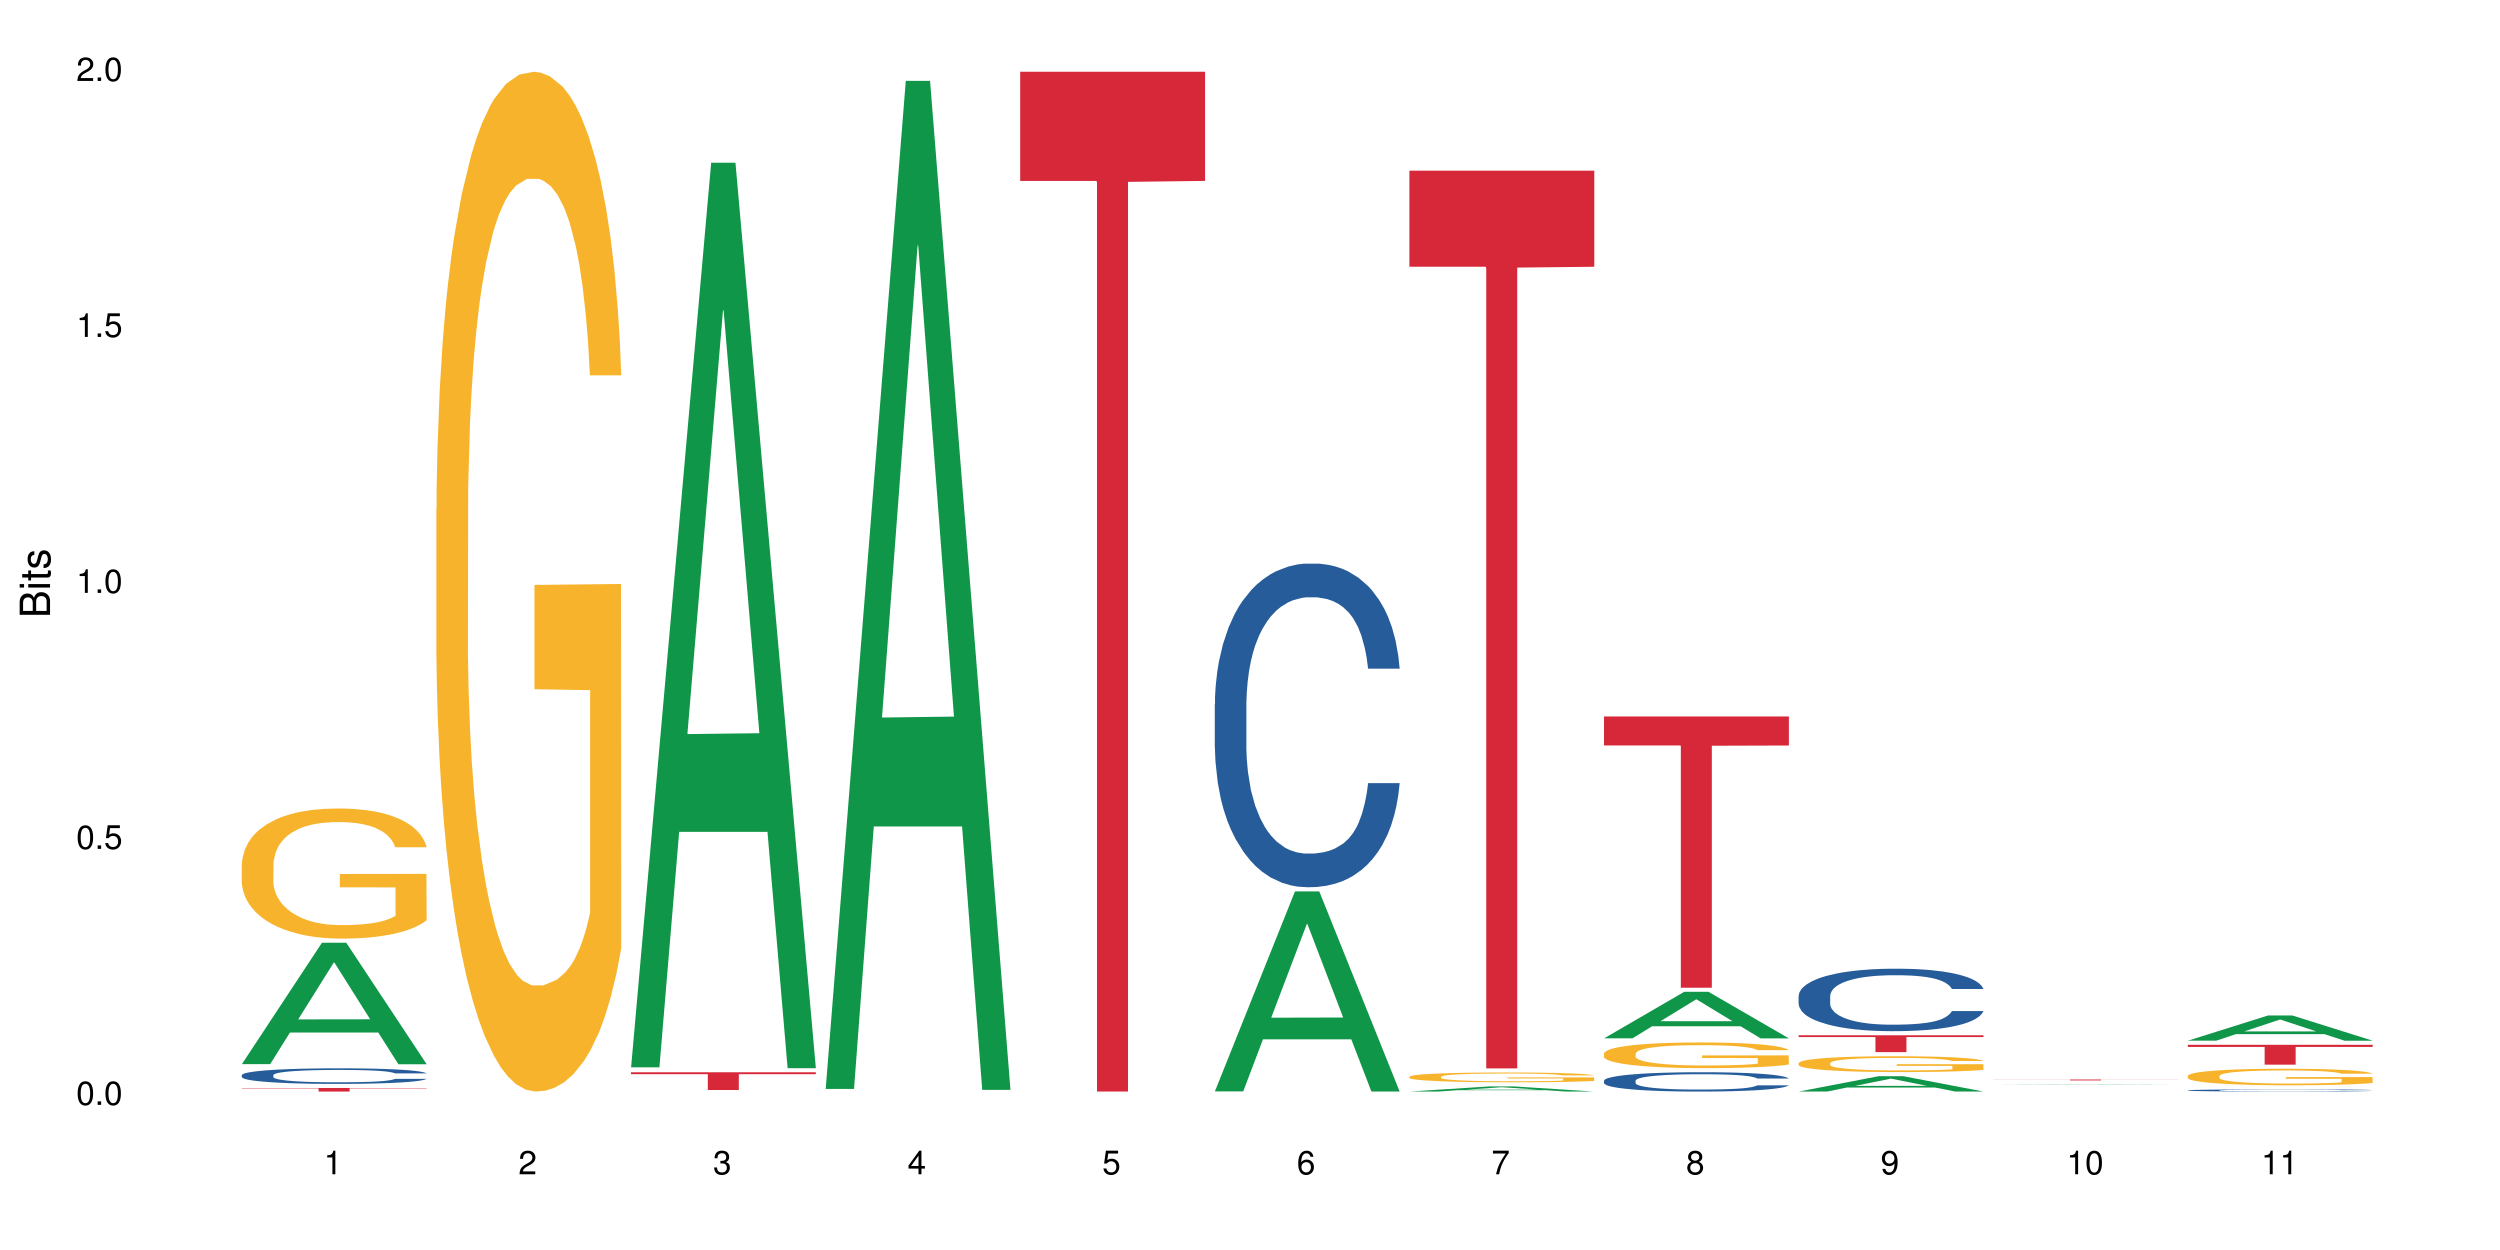 <?xml version="1.0" encoding="UTF-8"?>
<svg xmlns="http://www.w3.org/2000/svg" xmlns:xlink="http://www.w3.org/1999/xlink" width="720pt" height="360pt" viewBox="0 0 720 360" version="1.1">
<defs>
<g>
<symbol overflow="visible" id="glyph0-0">
<path style="stroke:none;" d=""/>
</symbol>
<symbol overflow="visible" id="glyph0-1">
<path style="stroke:none;" d="M 2.641 -6.797 C 2 -6.797 1.422 -6.531 1.078 -6.047 C 0.641 -5.453 0.406 -4.547 0.406 -3.297 C 0.406 -1 1.188 0.219 2.641 0.219 C 4.078 0.219 4.859 -1 4.859 -3.234 C 4.859 -4.562 4.656 -5.438 4.203 -6.047 C 3.844 -6.531 3.281 -6.797 2.641 -6.797 Z M 2.641 -6.047 C 3.547 -6.047 4 -5.125 4 -3.312 C 4 -1.375 3.562 -0.484 2.625 -0.484 C 1.734 -0.484 1.281 -1.422 1.281 -3.281 C 1.281 -5.141 1.734 -6.047 2.641 -6.047 Z M 2.641 -6.047 "/>
</symbol>
<symbol overflow="visible" id="glyph0-2">
<path style="stroke:none;" d="M 1.828 -1 L 0.828 -1 L 0.828 0 L 1.828 0 Z M 1.828 -1 "/>
</symbol>
<symbol overflow="visible" id="glyph0-3">
<path style="stroke:none;" d="M 4.562 -6.797 L 1.062 -6.797 L 0.547 -3.094 L 1.328 -3.094 C 1.719 -3.562 2.047 -3.734 2.578 -3.734 C 3.484 -3.734 4.062 -3.109 4.062 -2.094 C 4.062 -1.125 3.484 -0.531 2.578 -0.531 C 1.828 -0.531 1.375 -0.906 1.188 -1.672 L 0.328 -1.672 C 0.453 -1.109 0.547 -0.844 0.75 -0.594 C 1.125 -0.078 1.828 0.219 2.594 0.219 C 3.969 0.219 4.922 -0.781 4.922 -2.219 C 4.922 -3.562 4.031 -4.484 2.719 -4.484 C 2.25 -4.484 1.859 -4.359 1.469 -4.062 L 1.734 -5.969 L 4.562 -5.969 Z M 4.562 -6.797 "/>
</symbol>
<symbol overflow="visible" id="glyph0-4">
<path style="stroke:none;" d="M 2.484 -4.844 L 2.484 0 L 3.328 0 L 3.328 -6.797 L 2.766 -6.797 C 2.469 -5.75 2.281 -5.609 0.984 -5.453 L 0.984 -4.844 Z M 2.484 -4.844 "/>
</symbol>
<symbol overflow="visible" id="glyph0-5">
<path style="stroke:none;" d="M 4.859 -0.828 L 1.281 -0.828 C 1.359 -1.391 1.672 -1.75 2.5 -2.234 L 3.469 -2.75 C 4.406 -3.266 4.906 -3.969 4.906 -4.812 C 4.906 -5.375 4.672 -5.906 4.266 -6.266 C 3.859 -6.625 3.375 -6.797 2.719 -6.797 C 1.859 -6.797 1.219 -6.5 0.844 -5.922 C 0.609 -5.562 0.5 -5.125 0.484 -4.438 L 1.328 -4.438 C 1.359 -4.906 1.406 -5.188 1.531 -5.406 C 1.75 -5.812 2.188 -6.062 2.703 -6.062 C 3.469 -6.062 4.031 -5.516 4.031 -4.781 C 4.031 -4.25 3.719 -3.797 3.125 -3.438 L 2.234 -2.938 C 0.812 -2.141 0.406 -1.5 0.328 0 L 4.859 0 Z M 4.859 -0.828 "/>
</symbol>
<symbol overflow="visible" id="glyph0-6">
<path style="stroke:none;" d="M 2.125 -3.125 L 2.578 -3.125 C 3.516 -3.125 3.984 -2.703 3.984 -1.891 C 3.984 -1.031 3.469 -0.531 2.578 -0.531 C 1.656 -0.531 1.203 -0.984 1.156 -1.969 L 0.312 -1.969 C 0.344 -1.422 0.438 -1.078 0.609 -0.766 C 0.953 -0.109 1.625 0.219 2.547 0.219 C 3.953 0.219 4.859 -0.609 4.859 -1.906 C 4.859 -2.766 4.516 -3.25 3.703 -3.516 C 4.344 -3.766 4.656 -4.25 4.656 -4.938 C 4.656 -6.109 3.875 -6.797 2.578 -6.797 C 1.203 -6.797 0.484 -6.047 0.453 -4.609 L 1.297 -4.609 C 1.312 -5.016 1.344 -5.25 1.453 -5.453 C 1.641 -5.828 2.062 -6.062 2.594 -6.062 C 3.344 -6.062 3.797 -5.625 3.797 -4.906 C 3.797 -4.422 3.609 -4.141 3.25 -3.984 C 3.016 -3.891 2.719 -3.844 2.125 -3.844 Z M 2.125 -3.125 "/>
</symbol>
<symbol overflow="visible" id="glyph0-7">
<path style="stroke:none;" d="M 3.141 -1.625 L 3.141 0 L 3.984 0 L 3.984 -1.625 L 4.984 -1.625 L 4.984 -2.391 L 3.984 -2.391 L 3.984 -6.797 L 3.359 -6.797 L 0.266 -2.516 L 0.266 -1.625 Z M 3.141 -2.391 L 1 -2.391 L 3.141 -5.359 Z M 3.141 -2.391 "/>
</symbol>
<symbol overflow="visible" id="glyph0-8">
<path style="stroke:none;" d="M 4.781 -5.031 C 4.609 -6.141 3.891 -6.797 2.844 -6.797 C 2.094 -6.797 1.422 -6.438 1.031 -5.828 C 0.609 -5.172 0.406 -4.344 0.406 -3.094 C 0.406 -1.953 0.578 -1.234 0.984 -0.625 C 1.359 -0.078 1.953 0.219 2.703 0.219 C 3.984 0.219 4.922 -0.734 4.922 -2.078 C 4.922 -3.344 4.062 -4.234 2.844 -4.234 C 2.172 -4.234 1.641 -3.969 1.281 -3.469 C 1.281 -5.125 1.828 -6.047 2.797 -6.047 C 3.391 -6.047 3.797 -5.672 3.938 -5.031 Z M 2.734 -3.484 C 3.547 -3.484 4.062 -2.922 4.062 -2 C 4.062 -1.156 3.484 -0.531 2.703 -0.531 C 1.922 -0.531 1.328 -1.188 1.328 -2.047 C 1.328 -2.891 1.906 -3.484 2.734 -3.484 Z M 2.734 -3.484 "/>
</symbol>
<symbol overflow="visible" id="glyph0-9">
<path style="stroke:none;" d="M 4.984 -6.797 L 0.438 -6.797 L 0.438 -5.969 L 4.109 -5.969 C 2.5 -3.656 1.828 -2.234 1.328 0 L 2.219 0 C 2.594 -2.172 3.453 -4.047 4.984 -6.094 Z M 4.984 -6.797 "/>
</symbol>
<symbol overflow="visible" id="glyph0-10">
<path style="stroke:none;" d="M 3.75 -3.578 C 4.453 -4 4.688 -4.344 4.688 -4.984 C 4.688 -6.047 3.844 -6.797 2.641 -6.797 C 1.438 -6.797 0.594 -6.047 0.594 -4.984 C 0.594 -4.359 0.828 -4.016 1.516 -3.578 C 0.734 -3.203 0.359 -2.641 0.359 -1.891 C 0.359 -0.641 1.297 0.219 2.641 0.219 C 3.984 0.219 4.922 -0.641 4.922 -1.875 C 4.922 -2.641 4.531 -3.203 3.75 -3.578 Z M 2.641 -6.047 C 3.359 -6.047 3.812 -5.625 3.812 -4.969 C 3.812 -4.344 3.344 -3.922 2.641 -3.922 C 1.922 -3.922 1.453 -4.344 1.453 -4.984 C 1.453 -5.625 1.922 -6.047 2.641 -6.047 Z M 2.641 -3.203 C 3.484 -3.203 4.062 -2.672 4.062 -1.875 C 4.062 -1.062 3.484 -0.531 2.625 -0.531 C 1.797 -0.531 1.219 -1.078 1.219 -1.875 C 1.219 -2.672 1.797 -3.203 2.641 -3.203 Z M 2.641 -3.203 "/>
</symbol>
<symbol overflow="visible" id="glyph0-11">
<path style="stroke:none;" d="M 0.516 -1.547 C 0.672 -0.438 1.406 0.219 2.438 0.219 C 3.188 0.219 3.859 -0.141 4.266 -0.75 C 4.688 -1.406 4.891 -2.25 4.891 -3.484 C 4.891 -4.625 4.703 -5.359 4.312 -5.953 C 3.938 -6.5 3.344 -6.797 2.594 -6.797 C 1.297 -6.797 0.359 -5.844 0.359 -4.516 C 0.359 -3.25 1.234 -2.344 2.453 -2.344 C 3.094 -2.344 3.562 -2.578 4.016 -3.109 C 4 -1.453 3.469 -0.531 2.5 -0.531 C 1.906 -0.531 1.484 -0.906 1.359 -1.547 Z M 2.578 -6.062 C 3.375 -6.062 3.969 -5.406 3.969 -4.531 C 3.969 -3.688 3.375 -3.094 2.547 -3.094 C 1.734 -3.094 1.234 -3.672 1.234 -4.578 C 1.234 -5.438 1.797 -6.062 2.578 -6.062 Z M 2.578 -6.062 "/>
</symbol>
<symbol overflow="visible" id="glyph1-0">
<path style="stroke:none;" d=""/>
</symbol>
<symbol overflow="visible" id="glyph1-1">
<path style="stroke:none;" d="M 0 -0.953 L 0 -4.891 C 0 -5.719 -0.234 -6.344 -0.734 -6.797 C -1.188 -7.234 -1.812 -7.469 -2.5 -7.469 C -3.547 -7.469 -4.188 -7 -4.625 -5.875 C -4.984 -6.672 -5.641 -7.094 -6.531 -7.094 C -7.156 -7.094 -7.734 -6.859 -8.141 -6.391 C -8.562 -5.938 -8.75 -5.344 -8.75 -4.5 L -8.75 -0.953 Z M -4.984 -2.062 L -7.766 -2.062 L -7.766 -4.219 C -7.766 -4.844 -7.688 -5.203 -7.453 -5.5 C -7.219 -5.812 -6.859 -5.969 -6.375 -5.969 C -5.906 -5.969 -5.531 -5.812 -5.297 -5.5 C -5.062 -5.203 -4.984 -4.844 -4.984 -4.219 Z M -0.984 -2.062 L -4 -2.062 L -4 -4.781 C -4 -5.328 -3.859 -5.688 -3.578 -5.953 C -3.297 -6.219 -2.922 -6.359 -2.484 -6.359 C -2.062 -6.359 -1.688 -6.219 -1.406 -5.953 C -1.109 -5.688 -0.984 -5.328 -0.984 -4.781 Z M -0.984 -2.062 "/>
</symbol>
<symbol overflow="visible" id="glyph1-2">
<path style="stroke:none;" d="M -6.281 -1.797 L -6.281 -0.797 L 0 -0.797 L 0 -1.797 Z M -8.75 -1.797 L -8.75 -0.797 L -7.484 -0.797 L -7.484 -1.797 Z M -8.75 -1.797 "/>
</symbol>
<symbol overflow="visible" id="glyph1-3">
<path style="stroke:none;" d="M -6.281 -3.047 L -6.281 -2.016 L -8.016 -2.016 L -8.016 -1.016 L -6.281 -1.016 L -6.281 -0.172 L -5.469 -0.172 L -5.469 -1.016 L -0.719 -1.016 C -0.078 -1.016 0.281 -1.453 0.281 -2.234 C 0.281 -2.469 0.25 -2.719 0.188 -3.047 L -0.641 -3.047 C -0.609 -2.922 -0.594 -2.766 -0.594 -2.562 C -0.594 -2.141 -0.719 -2.016 -1.156 -2.016 L -5.469 -2.016 L -5.469 -3.047 Z M -6.281 -3.047 "/>
</symbol>
<symbol overflow="visible" id="glyph1-4">
<path style="stroke:none;" d="M -4.531 -5.25 C -5.766 -5.25 -6.469 -4.422 -6.469 -2.969 C -6.469 -1.516 -5.719 -0.562 -4.547 -0.562 C -3.562 -0.562 -3.094 -1.062 -2.734 -2.562 L -2.516 -3.484 C -2.344 -4.188 -2.094 -4.469 -1.625 -4.469 C -1.047 -4.469 -0.641 -3.875 -0.641 -3 C -0.641 -2.453 -0.797 -2 -1.062 -1.75 C -1.25 -1.594 -1.422 -1.531 -1.875 -1.469 L -1.875 -0.406 C -0.422 -0.453 0.281 -1.266 0.281 -2.922 C 0.281 -4.5 -0.5 -5.516 -1.719 -5.516 C -2.656 -5.516 -3.172 -4.984 -3.469 -3.734 L -3.703 -2.766 C -3.891 -1.953 -4.156 -1.609 -4.594 -1.609 C -5.172 -1.609 -5.547 -2.125 -5.547 -2.938 C -5.547 -3.75 -5.203 -4.172 -4.531 -4.203 Z M -4.531 -5.25 "/>
</symbol>
</g>
</defs>
<g id="surface127217">
<rect x="0" y="0" width="720" height="360" style="fill:rgb(100%,100%,100%);fill-opacity:1;stroke:none;"/>
<path style=" stroke:none;fill-rule:nonzero;fill:rgb(6.275%,58.824%,28.235%);fill-opacity:1;" d="M 69.629 306.469 L 69.688 306.434 L 92.723 271.504 L 99.723 271.504 L 122.875 306.5 L 114.738 306.5 L 108.938 297.367 L 83.508 297.367 L 77.82 306.469 L 69.629 306.469 L 85.957 293.586 L 106.605 293.555 L 96.309 277.223 L 96.195 277.191 L 96.082 277.289 L 85.898 293.555 L 85.957 293.586 Z M 69.629 306.469 "/>
<path style=" stroke:none;fill-rule:nonzero;fill:rgb(14.51%,36.078%,60%);fill-opacity:1;" d="M 69.629 309.629 L 69.695 309.625 L 69.695 309.527 L 69.891 309.371 L 70.344 309.176 L 70.797 309.039 L 71.969 308.797 L 73.59 308.566 L 75.277 308.383 L 76.512 308.277 L 77.617 308.195 L 80.148 308.043 L 81.773 307.969 L 83.523 307.898 L 85.668 307.828 L 87.227 307.785 L 90.73 307.723 L 93.328 307.691 L 95.344 307.68 L 99.691 307.68 L 102.289 307.695 L 104.172 307.719 L 106.25 307.75 L 108.004 307.785 L 111.055 307.875 L 113.781 307.992 L 115.016 308.059 L 116.965 308.184 L 118.457 308.309 L 119.496 308.414 L 120.664 308.566 L 121.703 308.75 L 122.484 308.957 L 122.875 309.133 L 113.781 309.133 L 113.328 308.969 L 112.809 308.844 L 111.836 308.676 L 110.859 308.559 L 109.496 308.438 L 108.266 308.359 L 106.574 308.281 L 105.082 308.234 L 103.523 308.195 L 102.031 308.172 L 99.172 308.148 L 95.863 308.148 L 94.629 308.156 L 92.098 308.188 L 90.73 308.215 L 88.785 308.273 L 87.422 308.328 L 85.797 308.41 L 84.695 308.48 L 83.328 308.586 L 82.355 308.68 L 81.254 308.816 L 80.602 308.918 L 80.02 309.031 L 79.5 309.168 L 79.109 309.309 L 78.852 309.461 L 78.719 309.609 L 78.719 310.246 L 78.852 310.391 L 79.176 310.562 L 80.02 310.812 L 81.254 311.031 L 82.68 311.203 L 84.043 311.324 L 84.824 311.383 L 85.863 311.449 L 87.484 311.531 L 89.824 311.613 L 91.188 311.645 L 93.266 311.68 L 95.406 311.695 L 98.266 311.695 L 100.797 311.68 L 102.484 311.656 L 104.238 311.625 L 106.641 311.555 L 108.133 311.488 L 109.434 311.41 L 110.406 311.336 L 111.055 311.27 L 112.031 311.141 L 112.809 311.004 L 113.395 310.859 L 113.781 310.719 L 122.875 310.719 L 122.484 310.883 L 121.898 311.043 L 121.316 311.16 L 120.406 311.305 L 119.367 311.434 L 117.875 311.574 L 116.641 311.672 L 115.016 311.773 L 113.523 311.852 L 111.898 311.918 L 109.496 312 L 107.938 312.043 L 106.25 312.078 L 104.238 312.113 L 101.707 312.141 L 98.977 312.156 L 96.445 312.16 L 93.719 312.152 L 91.707 312.137 L 89.043 312.102 L 85.73 312.027 L 83.328 311.949 L 81.445 311.871 L 79.824 311.789 L 78.004 311.68 L 75.668 311.496 L 74.238 311.359 L 73.266 311.242 L 72.16 311.086 L 71.383 310.941 L 70.473 310.711 L 69.824 310.422 L 69.629 310.195 Z M 69.629 309.629 "/>
<path style=" stroke:none;fill-rule:nonzero;fill:rgb(96.863%,70.196%,16.863%);fill-opacity:1;" d="M 69.629 248.898 L 69.695 248.863 L 69.695 248.18 L 69.953 246.641 L 70.602 244.516 L 71.449 242.773 L 72.355 241.402 L 72.941 240.684 L 73.914 239.656 L 74.758 238.902 L 76.902 237.363 L 79.629 235.926 L 81.121 235.309 L 82.809 234.727 L 85.215 234.078 L 86.316 233.836 L 89.691 233.289 L 93.523 232.949 L 97.746 232.844 L 99.691 232.879 L 102.355 233.016 L 105.992 233.395 L 108.07 233.734 L 109.691 234.078 L 111.379 234.523 L 113.457 235.207 L 115.406 236.027 L 116.965 236.852 L 118.523 237.875 L 119.82 238.973 L 120.926 240.172 L 121.898 241.609 L 122.484 242.805 L 122.875 244.004 L 113.848 244.004 L 113.328 242.805 L 112.742 241.883 L 111.77 240.754 L 110.797 239.93 L 109.82 239.281 L 108.004 238.391 L 106.445 237.844 L 104.496 237.363 L 102.613 237.055 L 100.473 236.852 L 99.172 236.781 L 95.73 236.781 L 92.613 237.02 L 90.797 237.297 L 89.5 237.57 L 87.68 238.082 L 86.578 238.492 L 85.926 238.766 L 83.98 239.828 L 82.68 240.785 L 81.965 241.438 L 81.059 242.465 L 80.406 243.387 L 79.695 244.758 L 79.305 245.785 L 78.785 248.109 L 78.719 254.273 L 78.914 255.574 L 79.305 256.977 L 79.824 258.207 L 80.602 259.508 L 81.383 260.504 L 82.746 261.836 L 83.914 262.727 L 84.824 263.309 L 86.578 264.234 L 87.289 264.543 L 88.98 265.156 L 90.73 265.637 L 92.875 266.047 L 94.5 266.254 L 97.094 266.422 L 100.406 266.422 L 104.305 266.219 L 106.77 265.945 L 108.457 265.672 L 109.562 265.43 L 110.926 265.055 L 111.898 264.711 L 112.809 264.336 L 113.914 263.754 L 113.914 255.574 L 97.875 255.539 L 97.875 251.707 L 122.809 251.672 L 122.875 265.055 L 121.512 265.98 L 119.82 266.867 L 118.199 267.555 L 116.512 268.137 L 114.109 268.785 L 112.16 269.195 L 109.172 269.676 L 106.445 269.984 L 103.59 270.188 L 101.055 270.293 L 98.07 270.324 L 95.406 270.258 L 92.551 270.051 L 90.277 269.777 L 88.199 269.438 L 86.121 268.992 L 83.523 268.273 L 81.836 267.691 L 80.082 266.973 L 78.332 266.117 L 76.773 265.191 L 75.734 264.473 L 74.695 263.652 L 73.59 262.625 L 72.551 261.461 L 71.773 260.398 L 71.059 259.203 L 70.539 258.07 L 70.02 256.531 L 69.758 255.301 L 69.629 254.238 Z M 69.629 248.898 "/>
<path style=" stroke:none;fill-rule:nonzero;fill:rgb(83.922%,15.686%,22.353%);fill-opacity:1;" d="M 69.629 313.34 L 122.875 313.34 L 122.875 313.453 L 100.684 313.453 L 100.684 314.371 L 91.754 314.371 L 91.754 313.453 L 69.629 313.453 Z M 69.629 313.34 "/>
<path style=" stroke:none;fill-rule:nonzero;fill:rgb(96.863%,70.196%,16.863%);fill-opacity:1;" d="M 125.676 146.461 L 125.742 146.191 L 125.742 140.828 L 126 128.758 L 126.648 112.129 L 127.492 98.449 L 128.402 87.719 L 128.988 82.086 L 129.961 74.039 L 130.805 68.141 L 132.949 56.07 L 135.676 44.805 L 137.168 39.977 L 138.855 35.414 L 141.258 30.32 L 142.363 28.441 L 145.738 24.148 L 149.57 21.469 L 153.793 20.664 L 155.738 20.93 L 158.402 22.004 L 162.039 24.953 L 164.117 27.637 L 165.738 30.32 L 167.426 33.805 L 169.504 39.172 L 171.453 45.609 L 173.012 52.047 L 174.57 60.094 L 175.867 68.676 L 176.973 78.062 L 177.945 89.328 L 178.531 98.715 L 178.918 108.105 L 169.895 108.105 L 169.375 98.715 L 168.789 91.477 L 167.816 82.625 L 166.844 76.188 L 165.867 71.09 L 164.051 64.117 L 162.492 59.824 L 160.543 56.07 L 158.66 53.656 L 156.52 52.047 L 155.219 51.508 L 151.777 51.508 L 148.66 53.387 L 146.844 55.531 L 145.543 57.68 L 143.727 61.703 L 142.621 64.922 L 141.973 67.066 L 140.027 75.383 L 138.727 82.891 L 138.012 87.988 L 137.105 96.035 L 136.453 103.277 L 135.738 114.004 L 135.352 122.051 L 134.832 140.293 L 134.766 188.574 L 134.961 198.766 L 135.352 209.762 L 135.871 219.418 L 136.648 229.609 L 137.43 237.391 L 138.793 247.852 L 139.961 254.824 L 140.871 259.383 L 142.621 266.625 L 143.336 269.039 L 145.023 273.867 L 146.777 277.625 L 148.922 280.844 L 150.543 282.453 L 153.141 283.793 L 156.453 283.793 L 160.348 282.184 L 162.816 280.039 L 164.504 277.891 L 165.609 276.016 L 166.973 273.062 L 167.945 270.383 L 168.855 267.43 L 169.961 262.871 L 169.961 198.766 L 153.922 198.496 L 153.922 168.457 L 178.855 168.188 L 178.918 273.062 L 177.555 280.305 L 175.867 287.281 L 174.246 292.645 L 172.555 297.203 L 170.152 302.301 L 168.207 305.52 L 165.219 309.273 L 162.492 311.688 L 159.637 313.297 L 157.102 314.102 L 154.117 314.371 L 151.453 313.836 L 148.598 312.227 L 146.324 310.078 L 144.246 307.398 L 142.168 303.91 L 139.57 298.277 L 137.883 293.719 L 136.129 288.086 L 134.375 281.379 L 132.816 274.137 L 131.777 268.504 L 130.742 262.066 L 129.637 254.02 L 128.598 244.898 L 127.82 236.586 L 127.105 227.195 L 126.586 218.344 L 126.066 206.277 L 125.805 196.621 L 125.676 188.305 Z M 125.676 146.461 "/>
<path style=" stroke:none;fill-rule:nonzero;fill:rgb(6.275%,58.824%,28.235%);fill-opacity:1;" d="M 181.723 307.398 L 181.777 307.152 L 204.816 46.867 L 211.812 46.867 L 234.965 307.641 L 226.832 307.641 L 221.031 239.57 L 195.602 239.57 L 189.914 307.398 L 181.723 307.398 L 198.047 211.414 L 218.695 211.168 L 208.402 89.473 L 208.289 89.23 L 208.172 89.965 L 197.992 211.168 L 198.047 211.414 Z M 181.723 307.398 "/>
<path style=" stroke:none;fill-rule:nonzero;fill:rgb(83.922%,15.686%,22.353%);fill-opacity:1;" d="M 181.723 308.82 L 234.965 308.82 L 234.965 309.367 L 212.777 309.371 L 212.777 313.922 L 203.848 313.922 L 203.848 309.379 L 203.719 309.367 L 181.723 309.367 Z M 181.723 308.82 "/>
<path style=" stroke:none;fill-rule:nonzero;fill:rgb(6.275%,58.824%,28.235%);fill-opacity:1;" d="M 237.77 313.609 L 237.824 313.336 L 260.863 23.289 L 267.859 23.289 L 291.012 313.883 L 282.879 313.883 L 277.074 238.027 L 251.648 238.027 L 245.961 313.609 L 237.77 313.609 L 254.094 206.648 L 274.742 206.375 L 264.449 70.766 L 264.332 70.492 L 264.219 71.312 L 254.039 206.375 L 254.094 206.648 Z M 237.77 313.609 "/>
<path style=" stroke:none;fill-rule:nonzero;fill:rgb(83.922%,15.686%,22.353%);fill-opacity:1;" d="M 293.816 20.664 L 347.059 20.664 L 347.059 52.102 L 324.867 52.379 L 324.867 314.371 L 315.941 314.371 L 315.941 52.652 L 315.812 52.102 L 293.816 52.102 Z M 293.816 20.664 "/>
<path style=" stroke:none;fill-rule:nonzero;fill:rgb(6.275%,58.824%,28.235%);fill-opacity:1;" d="M 349.859 314.316 L 349.918 314.262 L 372.957 256.715 L 379.953 256.715 L 403.105 314.371 L 394.973 314.371 L 389.168 299.32 L 363.742 299.32 L 358.051 314.316 L 349.859 314.316 L 366.188 293.094 L 386.836 293.043 L 376.539 266.137 L 376.426 266.082 L 376.312 266.246 L 366.129 293.043 L 366.188 293.094 Z M 349.859 314.316 "/>
<path style=" stroke:none;fill-rule:nonzero;fill:rgb(14.51%,36.078%,60%);fill-opacity:1;" d="M 349.859 202.883 L 349.926 202.797 L 349.926 200.754 L 350.121 197.516 L 350.574 193.426 L 351.031 190.613 L 352.199 185.586 L 353.82 180.73 L 355.512 176.98 L 356.742 174.766 L 357.848 173.062 L 360.379 169.91 L 362.004 168.289 L 363.758 166.844 L 365.898 165.395 L 367.457 164.543 L 370.965 163.18 L 373.562 162.582 L 375.574 162.328 L 379.926 162.328 L 382.523 162.668 L 384.406 163.094 L 386.484 163.773 L 388.234 164.543 L 391.289 166.418 L 394.016 168.801 L 395.25 170.164 L 397.195 172.805 L 398.691 175.363 L 399.73 177.578 L 400.898 180.73 L 401.938 184.562 L 402.715 188.91 L 403.105 192.574 L 394.016 192.574 L 393.559 189.164 L 393.039 186.523 L 392.066 183.031 L 391.094 180.559 L 389.73 178.09 L 388.496 176.469 L 386.809 174.852 L 385.312 173.828 L 383.754 173.062 L 382.262 172.551 L 379.406 172.039 L 376.094 172.039 L 374.859 172.211 L 372.328 172.891 L 370.965 173.488 L 369.016 174.68 L 367.652 175.789 L 366.027 177.492 L 364.926 178.941 L 363.562 181.156 L 362.586 183.117 L 361.484 185.926 L 360.836 188.059 L 360.25 190.441 L 359.73 193.254 L 359.34 196.238 L 359.082 199.391 L 358.953 202.457 L 358.953 215.664 L 359.082 218.73 L 359.406 222.309 L 360.25 227.504 L 361.484 232.02 L 362.914 235.602 L 364.277 238.156 L 365.055 239.348 L 366.094 240.711 L 367.719 242.414 L 370.055 244.121 L 371.418 244.801 L 373.496 245.484 L 375.641 245.824 L 378.496 245.824 L 381.027 245.484 L 382.715 245.059 L 384.469 244.375 L 386.871 242.926 L 388.367 241.562 L 389.664 239.945 L 390.637 238.328 L 391.289 236.965 L 392.262 234.32 L 393.039 231.426 L 393.625 228.441 L 394.016 225.547 L 403.105 225.547 L 402.715 228.953 L 402.133 232.277 L 401.547 234.746 L 400.637 237.73 L 399.598 240.371 L 398.105 243.352 L 396.871 245.312 L 395.25 247.441 L 393.754 249.062 L 392.133 250.512 L 389.73 252.215 L 388.172 253.066 L 386.484 253.832 L 384.469 254.516 L 381.938 255.109 L 379.211 255.453 L 376.68 255.535 L 373.949 255.367 L 371.938 255.027 L 369.277 254.258 L 365.965 252.727 L 363.562 251.105 L 361.68 249.488 L 360.055 247.785 L 358.238 245.484 L 355.898 241.734 L 354.473 238.836 L 353.496 236.453 L 352.395 233.129 L 351.613 230.148 L 350.707 225.375 L 350.055 219.328 L 349.859 214.641 Z M 349.859 202.883 "/>
<path style=" stroke:none;fill-rule:nonzero;fill:rgb(6.275%,58.824%,28.235%);fill-opacity:1;" d="M 405.906 314.371 L 405.965 314.367 L 429.004 312.883 L 436 312.883 L 459.152 314.371 L 451.016 314.371 L 445.215 313.98 L 419.789 313.98 L 414.098 314.371 L 405.906 314.371 L 422.234 313.82 L 442.883 313.82 L 432.586 313.125 L 432.473 313.125 L 432.359 313.129 L 422.176 313.82 L 422.234 313.82 Z M 405.906 314.371 "/>
<path style=" stroke:none;fill-rule:nonzero;fill:rgb(96.863%,70.196%,16.863%);fill-opacity:1;" d="M 405.906 310.09 L 405.973 310.086 L 405.973 310.035 L 406.23 309.918 L 406.883 309.758 L 407.727 309.625 L 408.633 309.523 L 409.219 309.469 L 410.191 309.391 L 411.039 309.336 L 413.18 309.219 L 415.906 309.109 L 417.402 309.066 L 419.09 309.02 L 421.492 308.973 L 422.594 308.953 L 425.973 308.914 L 429.801 308.887 L 434.023 308.879 L 435.973 308.883 L 438.633 308.891 L 442.27 308.922 L 444.348 308.945 L 445.969 308.973 L 447.66 309.004 L 449.738 309.059 L 451.684 309.117 L 453.242 309.18 L 454.801 309.258 L 456.102 309.34 L 457.203 309.43 L 458.176 309.539 L 458.762 309.629 L 459.152 309.719 L 450.125 309.719 L 449.605 309.629 L 449.023 309.559 L 448.047 309.477 L 447.074 309.414 L 446.102 309.363 L 444.281 309.297 L 442.723 309.254 L 440.777 309.219 L 438.895 309.195 L 436.75 309.18 L 435.453 309.176 L 432.012 309.176 L 428.895 309.195 L 427.074 309.215 L 425.777 309.234 L 423.957 309.273 L 422.855 309.305 L 422.207 309.324 L 420.258 309.406 L 418.957 309.477 L 418.246 309.527 L 417.336 309.605 L 416.688 309.672 L 415.973 309.777 L 415.582 309.855 L 415.062 310.027 L 414.996 310.492 L 415.191 310.59 L 415.582 310.695 L 416.102 310.789 L 416.883 310.887 L 417.66 310.961 L 419.023 311.062 L 420.191 311.129 L 421.102 311.172 L 422.855 311.242 L 423.57 311.266 L 425.258 311.312 L 427.012 311.348 L 429.152 311.379 L 430.777 311.395 L 433.375 311.41 L 436.684 311.41 L 440.582 311.395 L 443.047 311.371 L 444.738 311.352 L 445.84 311.332 L 447.203 311.305 L 448.18 311.281 L 449.086 311.25 L 450.191 311.207 L 450.191 310.59 L 434.152 310.59 L 434.152 310.301 L 459.086 310.297 L 459.152 311.305 L 457.789 311.375 L 456.102 311.441 L 454.477 311.492 L 452.789 311.539 L 450.387 311.586 L 448.438 311.617 L 445.449 311.652 L 442.723 311.676 L 439.867 311.691 L 437.336 311.699 L 434.348 311.703 L 431.684 311.695 L 428.828 311.68 L 426.555 311.66 L 424.477 311.637 L 422.398 311.602 L 419.805 311.547 L 418.113 311.504 L 416.363 311.449 L 414.609 311.387 L 413.051 311.316 L 412.012 311.262 L 410.973 311.199 L 409.867 311.121 L 408.828 311.035 L 408.051 310.953 L 407.336 310.863 L 406.816 310.777 L 406.297 310.664 L 406.039 310.57 L 405.906 310.492 Z M 405.906 310.09 "/>
<path style=" stroke:none;fill-rule:nonzero;fill:rgb(83.922%,15.686%,22.353%);fill-opacity:1;" d="M 405.906 49.148 L 459.152 49.148 L 459.152 76.824 L 436.961 77.066 L 436.961 307.699 L 428.035 307.699 L 428.035 77.309 L 427.902 76.824 L 405.906 76.824 Z M 405.906 49.148 "/>
<path style=" stroke:none;fill-rule:nonzero;fill:rgb(6.275%,58.824%,28.235%);fill-opacity:1;" d="M 461.953 299.043 L 462.012 299.031 L 485.051 285.648 L 492.047 285.648 L 515.199 299.055 L 507.062 299.055 L 501.262 295.555 L 475.832 295.555 L 470.145 299.043 L 461.953 299.043 L 478.281 294.109 L 498.93 294.098 L 488.633 287.84 L 488.52 287.828 L 488.406 287.867 L 478.223 294.098 L 478.281 294.109 Z M 461.953 299.043 "/>
<path style=" stroke:none;fill-rule:nonzero;fill:rgb(14.51%,36.078%,60%);fill-opacity:1;" d="M 461.953 311.227 L 462.02 311.223 L 462.02 311.098 L 462.215 310.906 L 462.668 310.66 L 463.121 310.492 L 464.293 310.195 L 465.914 309.902 L 467.602 309.68 L 468.836 309.547 L 469.941 309.445 L 472.473 309.258 L 474.098 309.16 L 475.848 309.074 L 477.992 308.988 L 479.551 308.938 L 483.059 308.855 L 485.652 308.82 L 487.668 308.805 L 492.016 308.805 L 494.613 308.824 L 496.496 308.852 L 498.574 308.891 L 500.328 308.938 L 503.379 309.047 L 506.109 309.191 L 507.34 309.273 L 509.289 309.43 L 510.781 309.582 L 511.82 309.715 L 512.992 309.902 L 514.027 310.133 L 514.809 310.391 L 515.199 310.609 L 506.109 310.609 L 505.652 310.406 L 505.133 310.25 L 504.16 310.039 L 503.188 309.895 L 501.82 309.746 L 500.59 309.648 L 498.898 309.551 L 497.406 309.492 L 495.848 309.445 L 494.355 309.414 L 491.496 309.383 L 488.188 309.383 L 486.953 309.395 L 484.422 309.434 L 483.059 309.473 L 481.109 309.543 L 479.746 309.609 L 478.121 309.711 L 477.02 309.797 L 475.656 309.93 L 474.68 310.047 L 473.578 310.215 L 472.926 310.34 L 472.344 310.484 L 471.824 310.652 L 471.434 310.828 L 471.176 311.02 L 471.043 311.199 L 471.043 311.988 L 471.176 312.172 L 471.5 312.387 L 472.344 312.695 L 473.578 312.965 L 475.004 313.18 L 476.367 313.332 L 477.148 313.402 L 478.188 313.484 L 479.809 313.586 L 482.148 313.688 L 483.512 313.73 L 485.59 313.77 L 487.73 313.789 L 490.59 313.789 L 493.121 313.77 L 494.809 313.746 L 496.562 313.703 L 498.965 313.617 L 500.457 313.535 L 501.758 313.441 L 502.73 313.344 L 503.379 313.262 L 504.355 313.105 L 505.133 312.93 L 505.719 312.754 L 506.109 312.578 L 515.199 312.578 L 514.809 312.785 L 514.223 312.98 L 513.641 313.129 L 512.73 313.309 L 511.691 313.465 L 510.199 313.645 L 508.965 313.762 L 507.34 313.887 L 505.848 313.984 L 504.223 314.07 L 501.82 314.172 L 500.262 314.223 L 498.574 314.27 L 496.562 314.309 L 494.031 314.344 L 491.305 314.367 L 488.77 314.371 L 486.043 314.359 L 484.031 314.34 L 481.367 314.293 L 478.059 314.203 L 475.656 314.105 L 473.77 314.008 L 472.148 313.906 L 470.332 313.77 L 467.992 313.547 L 466.562 313.375 L 465.59 313.23 L 464.484 313.031 L 463.707 312.855 L 462.797 312.57 L 462.148 312.207 L 461.953 311.93 Z M 461.953 311.227 "/>
<path style=" stroke:none;fill-rule:nonzero;fill:rgb(96.863%,70.196%,16.863%);fill-opacity:1;" d="M 461.953 303.402 L 462.02 303.395 L 462.02 303.258 L 462.277 302.953 L 462.93 302.535 L 463.773 302.191 L 464.68 301.922 L 465.266 301.781 L 466.238 301.578 L 467.082 301.43 L 469.227 301.125 L 471.953 300.844 L 473.445 300.723 L 475.137 300.605 L 477.539 300.477 L 478.641 300.43 L 482.02 300.324 L 485.848 300.254 L 490.07 300.234 L 492.016 300.242 L 494.68 300.27 L 498.316 300.344 L 500.395 300.41 L 502.016 300.477 L 503.703 300.566 L 505.781 300.699 L 507.73 300.863 L 509.289 301.023 L 510.848 301.227 L 512.145 301.445 L 513.25 301.68 L 514.223 301.965 L 514.809 302.199 L 515.199 302.434 L 506.172 302.434 L 505.652 302.199 L 505.07 302.016 L 504.094 301.793 L 503.121 301.633 L 502.148 301.504 L 500.328 301.328 L 498.77 301.223 L 496.82 301.125 L 494.938 301.066 L 492.797 301.023 L 491.496 301.012 L 488.055 301.012 L 484.941 301.059 L 483.121 301.113 L 481.824 301.168 L 480.004 301.27 L 478.902 301.348 L 478.25 301.402 L 476.305 301.613 L 475.004 301.801 L 474.289 301.93 L 473.383 302.133 L 472.734 302.312 L 472.02 302.582 L 471.629 302.785 L 471.109 303.246 L 471.043 304.461 L 471.238 304.715 L 471.629 304.992 L 472.148 305.234 L 472.926 305.492 L 473.707 305.688 L 475.07 305.953 L 476.238 306.125 L 477.148 306.242 L 478.902 306.422 L 479.617 306.484 L 481.305 306.605 L 483.059 306.699 L 485.199 306.781 L 486.824 306.82 L 489.422 306.855 L 492.73 306.855 L 496.629 306.816 L 499.094 306.762 L 500.781 306.707 L 501.887 306.66 L 503.25 306.586 L 504.223 306.52 L 505.133 306.445 L 506.238 306.328 L 506.238 304.715 L 490.199 304.711 L 490.199 303.953 L 515.133 303.945 L 515.199 306.586 L 513.836 306.77 L 512.145 306.941 L 510.523 307.078 L 508.836 307.191 L 506.434 307.32 L 504.484 307.402 L 501.496 307.496 L 498.77 307.559 L 495.914 307.598 L 493.383 307.617 L 490.395 307.625 L 487.73 307.613 L 484.875 307.57 L 482.602 307.516 L 480.523 307.449 L 478.445 307.363 L 475.848 307.219 L 474.16 307.105 L 472.406 306.965 L 470.656 306.793 L 469.098 306.613 L 468.059 306.473 L 467.02 306.309 L 465.914 306.105 L 464.875 305.879 L 464.098 305.668 L 463.383 305.434 L 462.863 305.207 L 462.344 304.906 L 462.082 304.664 L 461.953 304.453 Z M 461.953 303.402 "/>
<path style=" stroke:none;fill-rule:nonzero;fill:rgb(83.922%,15.686%,22.353%);fill-opacity:1;" d="M 461.953 206.34 L 515.199 206.34 L 515.199 214.703 L 493.008 214.777 L 493.008 284.469 L 484.078 284.469 L 484.078 214.852 L 483.949 214.703 L 461.953 214.703 Z M 461.953 206.34 "/>
<path style=" stroke:none;fill-rule:nonzero;fill:rgb(6.275%,58.824%,28.235%);fill-opacity:1;" d="M 518 314.367 L 518.059 314.363 L 541.094 309.938 L 548.094 309.938 L 571.246 314.371 L 563.109 314.371 L 557.309 313.215 L 531.879 313.215 L 526.191 314.367 L 518 314.367 L 534.324 312.734 L 554.977 312.73 L 544.68 310.66 L 544.566 310.656 L 544.453 310.668 L 534.27 312.73 L 534.324 312.734 Z M 518 314.367 "/>
<path style=" stroke:none;fill-rule:nonzero;fill:rgb(14.51%,36.078%,60%);fill-opacity:1;" d="M 518 286.82 L 518.066 286.805 L 518.066 286.41 L 518.262 285.785 L 518.715 284.996 L 519.168 284.453 L 520.336 283.484 L 521.961 282.547 L 523.648 281.824 L 524.883 281.398 L 525.988 281.07 L 528.52 280.461 L 530.141 280.148 L 531.895 279.871 L 534.039 279.59 L 535.598 279.426 L 539.102 279.164 L 541.699 279.047 L 543.715 279 L 548.062 279 L 550.66 279.062 L 552.543 279.145 L 554.621 279.277 L 556.375 279.426 L 559.426 279.785 L 562.152 280.246 L 563.387 280.512 L 565.336 281.02 L 566.828 281.512 L 567.867 281.941 L 569.035 282.547 L 570.074 283.289 L 570.855 284.125 L 571.246 284.832 L 562.152 284.832 L 561.699 284.176 L 561.18 283.668 L 560.207 282.992 L 559.23 282.516 L 557.867 282.039 L 556.633 281.727 L 554.945 281.414 L 553.453 281.219 L 551.895 281.07 L 550.402 280.969 L 547.543 280.871 L 544.234 280.871 L 543 280.906 L 540.465 281.035 L 539.102 281.152 L 537.156 281.383 L 535.793 281.594 L 534.168 281.922 L 533.062 282.203 L 531.699 282.629 L 530.727 283.008 L 529.621 283.551 L 528.973 283.961 L 528.391 284.422 L 527.871 284.965 L 527.48 285.539 L 527.219 286.148 L 527.09 286.738 L 527.09 289.289 L 527.219 289.879 L 527.547 290.57 L 528.391 291.57 L 529.621 292.441 L 531.051 293.133 L 532.414 293.625 L 533.195 293.855 L 534.234 294.121 L 535.855 294.449 L 538.195 294.777 L 539.559 294.91 L 541.637 295.039 L 543.777 295.105 L 546.637 295.105 L 549.168 295.039 L 550.855 294.957 L 552.609 294.828 L 555.012 294.547 L 556.504 294.285 L 557.805 293.973 L 558.777 293.66 L 559.426 293.395 L 560.402 292.887 L 561.18 292.328 L 561.766 291.754 L 562.152 291.195 L 571.246 291.195 L 570.855 291.852 L 570.27 292.492 L 569.688 292.969 L 568.777 293.543 L 567.738 294.055 L 566.246 294.629 L 565.012 295.008 L 563.387 295.418 L 561.895 295.73 L 560.27 296.008 L 557.867 296.34 L 556.309 296.504 L 554.621 296.652 L 552.609 296.781 L 550.078 296.898 L 547.348 296.965 L 544.816 296.98 L 542.09 296.945 L 540.078 296.879 L 537.414 296.734 L 534.102 296.438 L 531.699 296.125 L 529.816 295.812 L 528.195 295.484 L 526.375 295.039 L 524.039 294.316 L 522.609 293.758 L 521.637 293.297 L 520.531 292.656 L 519.754 292.082 L 518.844 291.16 L 518.195 289.992 L 518 289.09 Z M 518 286.82 "/>
<path style=" stroke:none;fill-rule:nonzero;fill:rgb(96.863%,70.196%,16.863%);fill-opacity:1;" d="M 518 306.152 L 518.066 306.148 L 518.066 306.062 L 518.324 305.879 L 518.973 305.617 L 519.816 305.406 L 520.727 305.242 L 521.312 305.152 L 522.285 305.027 L 523.129 304.938 L 525.273 304.75 L 528 304.574 L 529.492 304.5 L 531.18 304.43 L 533.582 304.352 L 534.688 304.32 L 538.062 304.254 L 541.895 304.211 L 546.117 304.199 L 548.062 304.203 L 550.727 304.223 L 554.363 304.266 L 556.441 304.309 L 558.062 304.352 L 559.75 304.402 L 561.828 304.488 L 563.777 304.586 L 565.336 304.688 L 566.895 304.812 L 568.191 304.945 L 569.297 305.09 L 570.27 305.266 L 570.855 305.41 L 571.246 305.559 L 562.219 305.559 L 561.699 305.41 L 561.113 305.297 L 560.141 305.16 L 559.168 305.062 L 558.191 304.984 L 556.375 304.875 L 554.816 304.809 L 552.867 304.75 L 550.984 304.711 L 548.844 304.688 L 547.543 304.68 L 544.102 304.68 L 540.984 304.707 L 539.168 304.742 L 537.871 304.773 L 536.051 304.836 L 534.949 304.887 L 534.297 304.922 L 532.352 305.051 L 531.051 305.164 L 530.336 305.246 L 529.43 305.371 L 528.777 305.48 L 528.066 305.648 L 527.676 305.773 L 527.156 306.055 L 527.09 306.805 L 527.285 306.965 L 527.676 307.133 L 528.195 307.285 L 528.973 307.441 L 529.754 307.562 L 531.117 307.727 L 532.285 307.832 L 533.195 307.902 L 534.949 308.016 L 535.66 308.055 L 537.352 308.129 L 539.102 308.188 L 541.246 308.238 L 542.867 308.262 L 545.465 308.281 L 548.777 308.281 L 552.672 308.258 L 555.141 308.223 L 556.828 308.191 L 557.934 308.16 L 559.297 308.117 L 560.27 308.074 L 561.18 308.027 L 562.285 307.957 L 562.285 306.965 L 546.246 306.961 L 546.246 306.492 L 571.18 306.488 L 571.246 308.117 L 569.879 308.227 L 568.191 308.336 L 566.57 308.418 L 564.883 308.492 L 562.477 308.57 L 560.531 308.621 L 557.543 308.676 L 554.816 308.715 L 551.961 308.738 L 549.426 308.754 L 546.441 308.758 L 543.777 308.75 L 540.922 308.723 L 538.648 308.691 L 536.57 308.648 L 534.492 308.594 L 531.895 308.508 L 530.207 308.438 L 528.453 308.348 L 526.699 308.246 L 525.145 308.133 L 524.105 308.047 L 523.066 307.945 L 521.961 307.82 L 520.922 307.68 L 520.145 307.551 L 519.43 307.402 L 518.91 307.266 L 518.391 307.078 L 518.129 306.93 L 518 306.801 Z M 518 306.152 "/>
<path style=" stroke:none;fill-rule:nonzero;fill:rgb(83.922%,15.686%,22.353%);fill-opacity:1;" d="M 518 298.16 L 571.246 298.16 L 571.246 298.68 L 549.055 298.684 L 549.055 303.02 L 540.125 303.02 L 540.125 298.688 L 539.996 298.68 L 518 298.68 Z M 518 298.16 "/>
<path style=" stroke:none;fill-rule:nonzero;fill:rgb(6.275%,58.824%,28.235%);fill-opacity:1;" d="M 574.047 312.445 L 574.102 312.445 L 597.141 312.344 L 604.137 312.344 L 627.289 312.445 L 619.156 312.445 L 613.355 312.418 L 587.926 312.418 L 582.238 312.445 L 574.047 312.445 L 590.371 312.406 L 611.023 312.406 L 600.727 312.359 L 600.496 312.359 L 590.316 312.406 L 590.371 312.406 Z M 574.047 312.445 "/>
<path style=" stroke:none;fill-rule:nonzero;fill:rgb(83.922%,15.686%,22.353%);fill-opacity:1;" d="M 574.047 310.898 L 627.289 310.898 L 627.289 310.926 L 605.102 310.926 L 605.102 311.164 L 596.172 311.164 L 596.172 310.926 L 574.047 310.926 Z M 574.047 310.898 "/>
<path style=" stroke:none;fill-rule:nonzero;fill:rgb(6.275%,58.824%,28.235%);fill-opacity:1;" d="M 630.094 299.715 L 630.148 299.707 L 653.188 292.457 L 660.184 292.457 L 683.336 299.723 L 675.203 299.723 L 669.398 297.824 L 643.973 297.824 L 638.285 299.715 L 630.094 299.715 L 646.418 297.043 L 667.066 297.035 L 656.773 293.645 L 656.656 293.637 L 656.543 293.66 L 646.363 297.035 L 646.418 297.043 Z M 630.094 299.715 "/>
<path style=" stroke:none;fill-rule:nonzero;fill:rgb(14.51%,36.078%,60%);fill-opacity:1;" d="M 630.094 314.012 L 630.156 314.012 L 630.156 314 L 630.352 313.977 L 630.809 313.949 L 631.262 313.93 L 632.43 313.895 L 634.055 313.863 L 635.742 313.836 L 636.977 313.824 L 638.078 313.812 L 640.613 313.789 L 642.234 313.777 L 643.988 313.77 L 646.133 313.758 L 647.691 313.754 L 651.195 313.742 L 653.793 313.738 L 660.156 313.738 L 662.754 313.742 L 664.637 313.742 L 666.715 313.75 L 668.469 313.754 L 671.52 313.766 L 674.246 313.781 L 675.48 313.793 L 677.43 313.809 L 678.922 313.828 L 679.961 313.844 L 681.129 313.863 L 682.168 313.891 L 682.949 313.918 L 683.336 313.945 L 674.246 313.945 L 673.793 313.922 L 673.273 313.902 L 672.297 313.879 L 671.324 313.863 L 669.961 313.844 L 668.727 313.836 L 667.039 313.824 L 665.547 313.816 L 663.988 313.812 L 662.492 313.809 L 659.637 313.805 L 655.09 313.805 L 652.559 313.809 L 651.195 313.812 L 649.246 313.82 L 647.883 313.828 L 646.262 313.84 L 645.156 313.852 L 643.793 313.867 L 642.82 313.879 L 641.715 313.898 L 641.066 313.914 L 640.48 313.93 L 639.961 313.949 L 639.574 313.969 L 639.312 313.988 L 639.184 314.012 L 639.184 314.102 L 639.312 314.121 L 639.637 314.145 L 640.48 314.18 L 641.715 314.211 L 643.145 314.234 L 644.508 314.254 L 645.285 314.262 L 646.324 314.27 L 647.949 314.281 L 650.285 314.293 L 651.648 314.297 L 653.727 314.301 L 655.871 314.305 L 658.727 314.305 L 661.262 314.301 L 662.949 314.301 L 664.703 314.297 L 667.105 314.285 L 668.598 314.277 L 669.895 314.266 L 670.871 314.254 L 671.52 314.246 L 672.492 314.227 L 673.273 314.207 L 673.855 314.188 L 674.246 314.168 L 683.336 314.168 L 682.949 314.191 L 681.777 314.23 L 680.871 314.25 L 679.832 314.27 L 678.336 314.289 L 677.105 314.301 L 675.48 314.316 L 673.988 314.328 L 672.363 314.336 L 669.961 314.348 L 668.402 314.355 L 666.715 314.359 L 664.703 314.363 L 662.168 314.367 L 659.441 314.371 L 654.184 314.371 L 652.168 314.367 L 649.508 314.363 L 646.195 314.352 L 643.793 314.34 L 641.91 314.328 L 640.289 314.316 L 638.469 314.301 L 636.133 314.277 L 634.703 314.258 L 633.73 314.242 L 632.625 314.219 L 631.848 314.199 L 630.938 314.168 L 630.289 314.125 L 630.094 314.094 Z M 630.094 314.012 "/>
<path style=" stroke:none;fill-rule:nonzero;fill:rgb(96.863%,70.196%,16.863%);fill-opacity:1;" d="M 630.094 309.84 L 630.156 309.836 L 630.156 309.746 L 630.418 309.551 L 631.066 309.281 L 631.91 309.062 L 632.82 308.887 L 633.406 308.797 L 634.379 308.668 L 635.223 308.57 L 637.367 308.375 L 640.094 308.191 L 641.586 308.113 L 643.273 308.039 L 645.676 307.957 L 646.781 307.926 L 650.156 307.859 L 653.988 307.816 L 658.207 307.801 L 660.156 307.805 L 662.82 307.824 L 666.453 307.871 L 668.531 307.914 L 670.156 307.957 L 671.844 308.016 L 673.922 308.102 L 675.871 308.207 L 677.43 308.309 L 678.988 308.441 L 680.285 308.578 L 681.391 308.73 L 682.363 308.914 L 682.949 309.066 L 683.336 309.219 L 674.312 309.219 L 673.793 309.066 L 673.207 308.949 L 672.234 308.805 L 671.258 308.699 L 670.285 308.617 L 668.469 308.504 L 666.91 308.438 L 664.961 308.375 L 663.078 308.336 L 660.938 308.309 L 659.637 308.301 L 656.195 308.301 L 653.078 308.332 L 651.262 308.367 L 649.961 308.402 L 648.145 308.465 L 647.039 308.52 L 646.391 308.555 L 644.441 308.688 L 643.145 308.809 L 642.43 308.891 L 641.52 309.023 L 640.871 309.141 L 640.156 309.312 L 639.77 309.445 L 639.25 309.738 L 639.184 310.52 L 639.379 310.688 L 639.77 310.863 L 640.289 311.02 L 641.066 311.188 L 641.844 311.312 L 643.211 311.48 L 644.379 311.594 L 645.285 311.668 L 647.039 311.785 L 647.754 311.824 L 649.441 311.902 L 651.195 311.965 L 653.34 312.016 L 654.961 312.043 L 657.559 312.062 L 660.871 312.062 L 664.766 312.039 L 667.234 312.004 L 668.922 311.969 L 670.027 311.938 L 671.391 311.891 L 672.363 311.848 L 673.273 311.797 L 674.375 311.727 L 674.375 310.688 L 658.34 310.684 L 658.34 310.195 L 683.273 310.191 L 683.336 311.891 L 681.973 312.008 L 680.285 312.121 L 678.66 312.207 L 676.973 312.281 L 674.57 312.363 L 672.625 312.414 L 669.637 312.477 L 666.91 312.516 L 664.051 312.543 L 661.52 312.555 L 658.531 312.559 L 655.871 312.551 L 653.016 312.523 L 650.742 312.488 L 648.664 312.445 L 646.586 312.391 L 643.988 312.297 L 642.301 312.223 L 640.547 312.133 L 638.793 312.023 L 637.234 311.906 L 636.195 311.816 L 635.156 311.711 L 634.055 311.582 L 633.016 311.434 L 632.234 311.301 L 631.523 311.148 L 631.004 311.004 L 630.484 310.809 L 630.223 310.652 L 630.094 310.516 Z M 630.094 309.84 "/>
<path style=" stroke:none;fill-rule:nonzero;fill:rgb(83.922%,15.686%,22.353%);fill-opacity:1;" d="M 630.094 300.902 L 683.336 300.902 L 683.336 301.512 L 661.148 301.52 L 661.148 306.621 L 652.219 306.621 L 652.219 301.523 L 652.09 301.512 L 630.094 301.512 Z M 630.094 300.902 "/>
<g style="fill:rgb(0%,0%,0%);fill-opacity:1;">
  <use xlink:href="#glyph0-1" x="21.957" y="318.198"/>
  <use xlink:href="#glyph0-2" x="27.291" y="318.198"/>
  <use xlink:href="#glyph0-1" x="29.958" y="318.198"/>
</g>
<g style="fill:rgb(0%,0%,0%);fill-opacity:1;">
  <use xlink:href="#glyph0-1" x="21.957" y="244.476"/>
  <use xlink:href="#glyph0-2" x="27.291" y="244.476"/>
  <use xlink:href="#glyph0-3" x="29.958" y="244.476"/>
</g>
<g style="fill:rgb(0%,0%,0%);fill-opacity:1;">
  <use xlink:href="#glyph0-4" x="21.957" y="170.753"/>
  <use xlink:href="#glyph0-2" x="27.291" y="170.753"/>
  <use xlink:href="#glyph0-1" x="29.958" y="170.753"/>
</g>
<g style="fill:rgb(0%,0%,0%);fill-opacity:1;">
  <use xlink:href="#glyph0-4" x="21.957" y="97.034"/>
  <use xlink:href="#glyph0-2" x="27.291" y="97.034"/>
  <use xlink:href="#glyph0-3" x="29.958" y="97.034"/>
</g>
<g style="fill:rgb(0%,0%,0%);fill-opacity:1;">
  <use xlink:href="#glyph0-5" x="21.957" y="23.312"/>
  <use xlink:href="#glyph0-2" x="27.291" y="23.312"/>
  <use xlink:href="#glyph0-1" x="29.958" y="23.312"/>
</g>
<g style="fill:rgb(0%,0%,0%);fill-opacity:1;">
  <use xlink:href="#glyph0-4" x="93.25" y="338.19"/>
</g>
<g style="fill:rgb(0%,0%,0%);fill-opacity:1;">
  <use xlink:href="#glyph0-5" x="149.297" y="338.19"/>
</g>
<g style="fill:rgb(0%,0%,0%);fill-opacity:1;">
  <use xlink:href="#glyph0-6" x="205.344" y="338.19"/>
</g>
<g style="fill:rgb(0%,0%,0%);fill-opacity:1;">
  <use xlink:href="#glyph0-7" x="261.391" y="338.19"/>
</g>
<g style="fill:rgb(0%,0%,0%);fill-opacity:1;">
  <use xlink:href="#glyph0-3" x="317.438" y="338.19"/>
</g>
<g style="fill:rgb(0%,0%,0%);fill-opacity:1;">
  <use xlink:href="#glyph0-8" x="373.484" y="338.19"/>
</g>
<g style="fill:rgb(0%,0%,0%);fill-opacity:1;">
  <use xlink:href="#glyph0-9" x="429.531" y="338.19"/>
</g>
<g style="fill:rgb(0%,0%,0%);fill-opacity:1;">
  <use xlink:href="#glyph0-10" x="485.574" y="338.19"/>
</g>
<g style="fill:rgb(0%,0%,0%);fill-opacity:1;">
  <use xlink:href="#glyph0-11" x="541.621" y="338.19"/>
</g>
<g style="fill:rgb(0%,0%,0%);fill-opacity:1;">
  <use xlink:href="#glyph0-4" x="595.168" y="338.19"/>
  <use xlink:href="#glyph0-1" x="600.502" y="338.19"/>
</g>
<g style="fill:rgb(0%,0%,0%);fill-opacity:1;">
  <use xlink:href="#glyph0-4" x="651.215" y="338.19"/>
  <use xlink:href="#glyph0-4" x="656.549" y="338.19"/>
</g>
<g style="fill:rgb(0%,0%,0%);fill-opacity:1;">
  <use xlink:href="#glyph1-1" x="14.412" y="178.016"/>
  <use xlink:href="#glyph1-2" x="14.412" y="170.012"/>
  <use xlink:href="#glyph1-3" x="14.412" y="167.348"/>
  <use xlink:href="#glyph1-4" x="14.412" y="164.012"/>
</g>
</g>
</svg>
